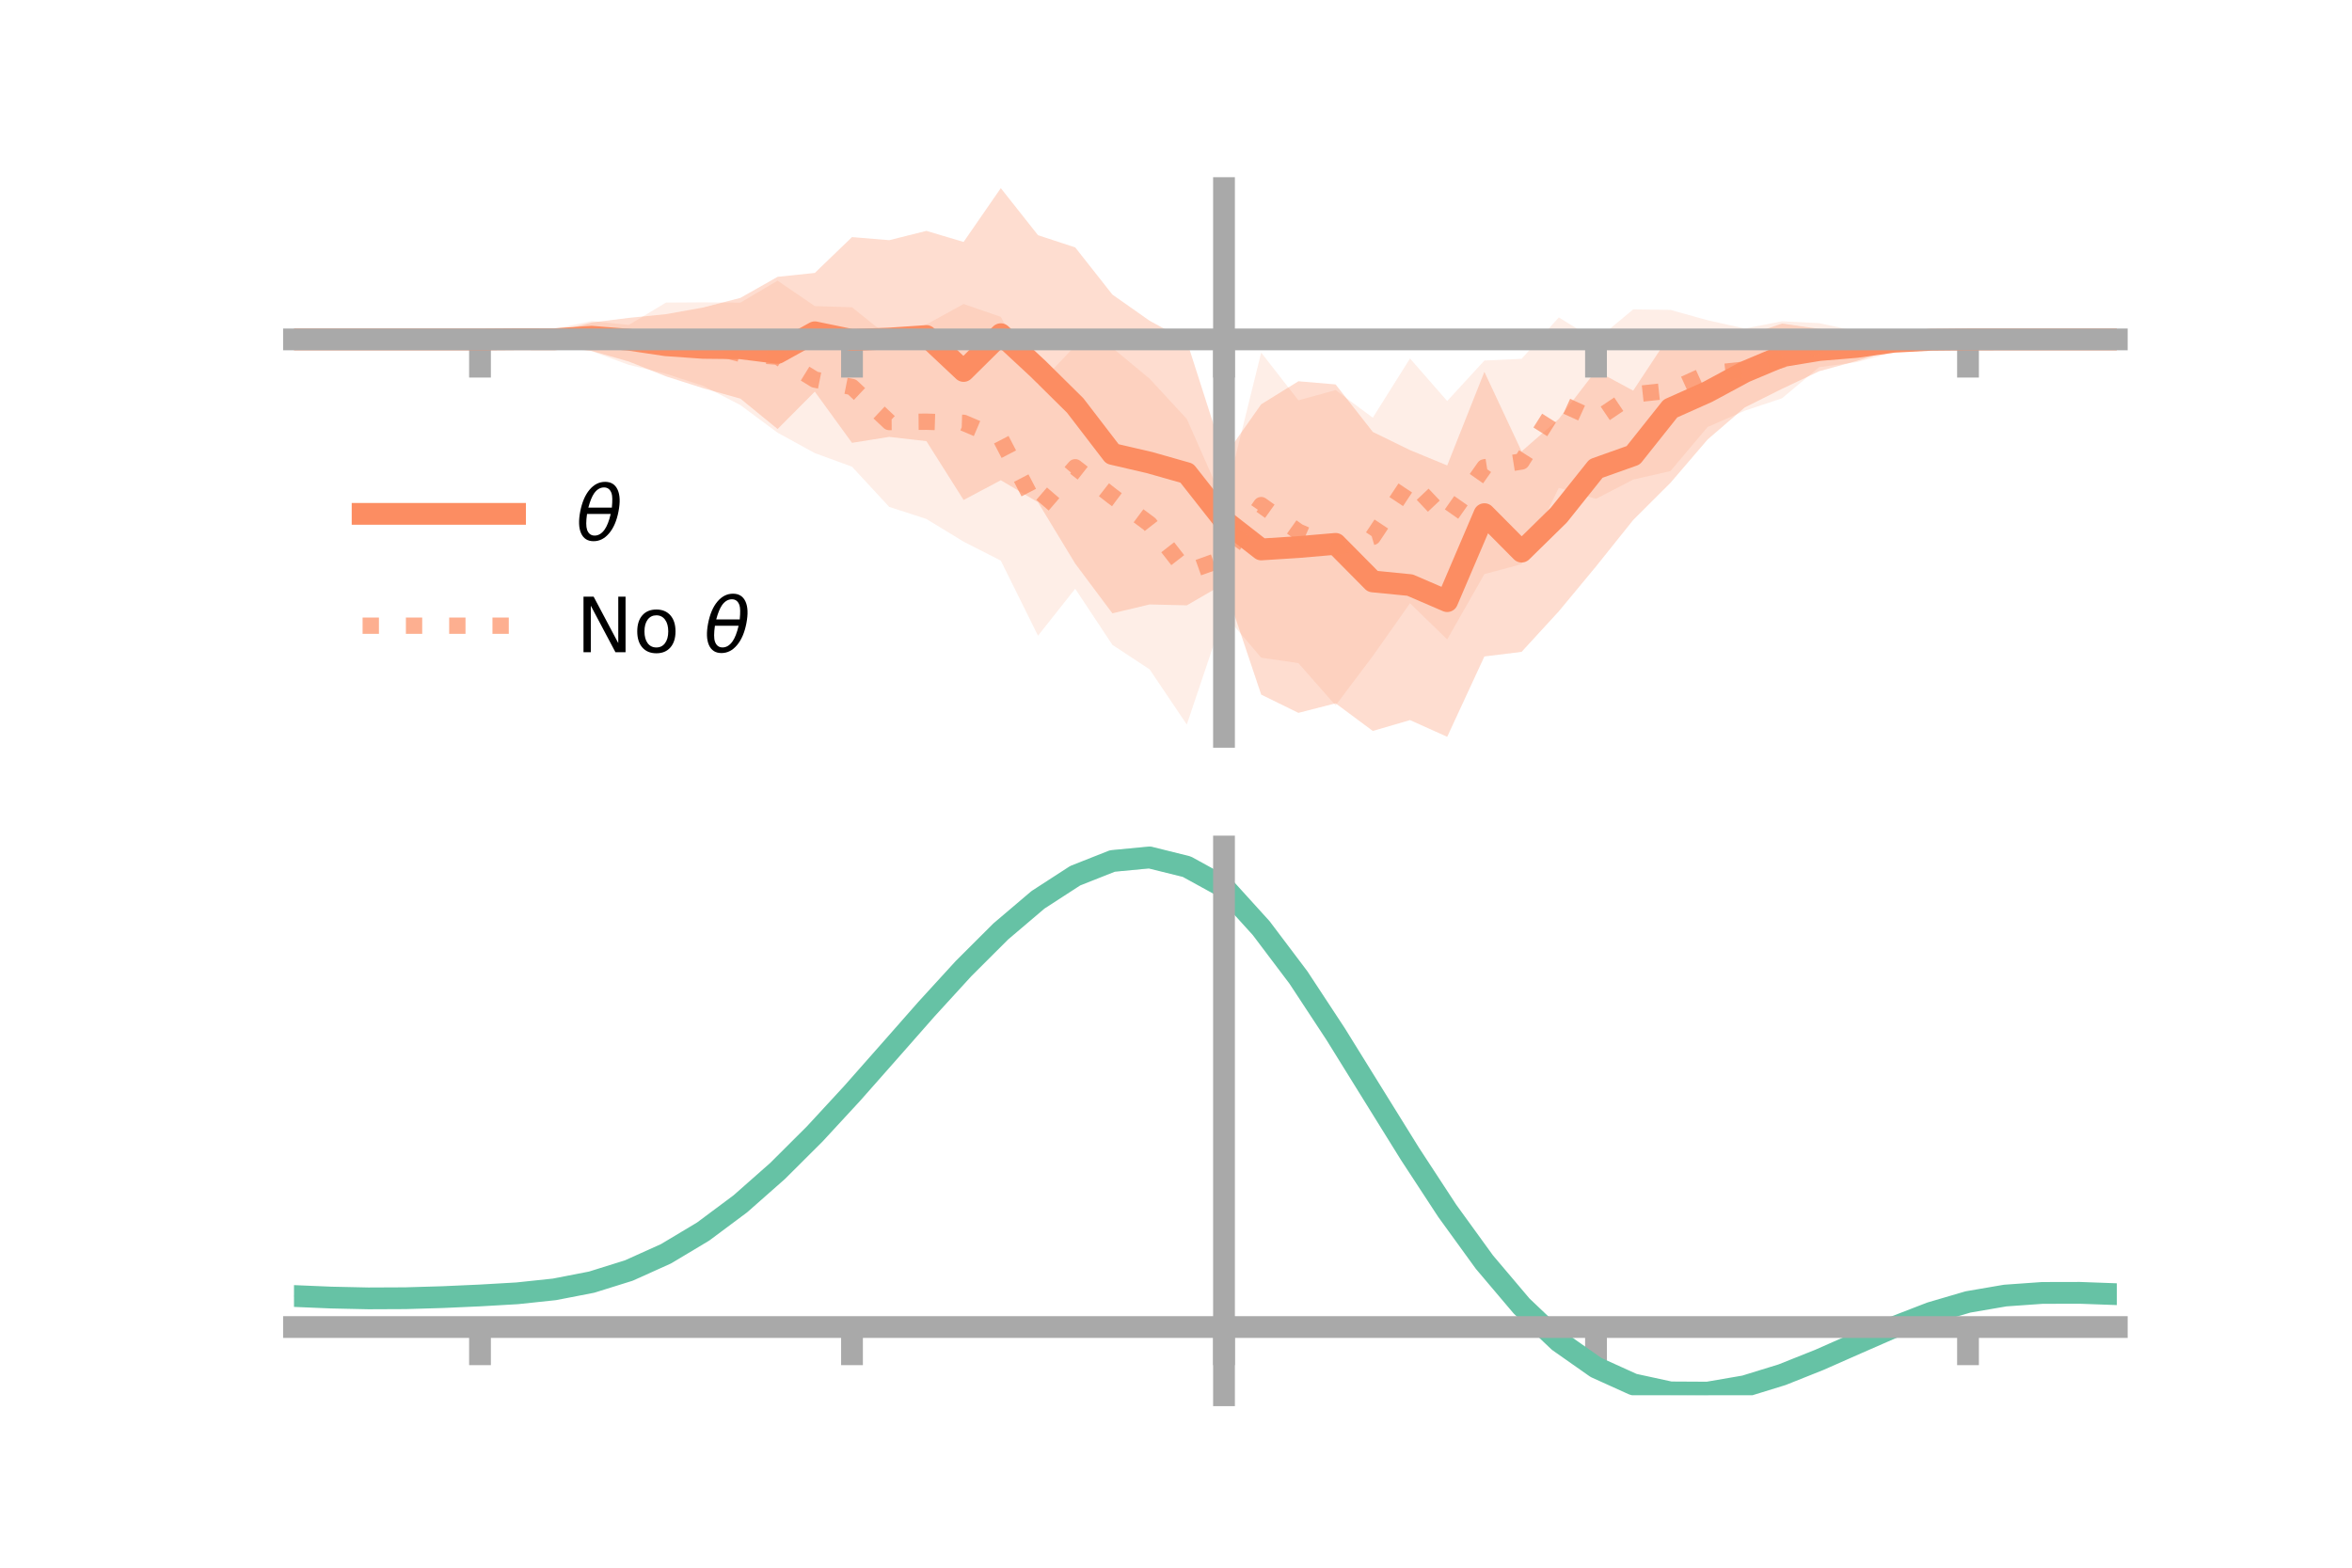 <?xml version="1.0" encoding="utf-8" standalone="no"?>
<!DOCTYPE svg PUBLIC "-//W3C//DTD SVG 1.1//EN"
  "http://www.w3.org/Graphics/SVG/1.1/DTD/svg11.dtd">
<!-- Created with matplotlib (https://matplotlib.org/) -->
<svg height="144pt" version="1.1" viewBox="0 0 216 144" width="216pt" xmlns="http://www.w3.org/2000/svg" xmlns:xlink="http://www.w3.org/1999/xlink">
 <defs>
  <style type="text/css">*{stroke-linecap:butt;stroke-linejoin:round;}</style>
 </defs>
 <g id="figure_1">
  <g id="patch_1">
   <path d="M 0 144 
L 216 144 
L 216 0 
L 0 0 
z
" style="fill:none;"/>
  </g>
  <g id="axes_1">
   <g id="patch_2">
    <path d="M 27 67.68 
L 194.4 67.68 
L 194.4 17.28 
L 27 17.28 
z
" style="fill:none;"/>
   </g>
   <g id="PolyCollection_1">
    <path clip-path="url(#paa8a16e818)" d="M 27 31.178 
L 27 31.178 
L 30.416 31.178 
L 33.833 31.178 
L 37.249 31.178 
L 40.665 31.178 
L 44.082 31.178 
L 47.498 30.794 
L 50.914 30.506 
L 54.331 29.625 
L 57.747 29.199 
L 61.163 28.857 
L 64.58 28.245 
L 67.996 27.363 
L 71.412 25.428 
L 74.829 25.07 
L 78.245 21.778 
L 81.661 22.062 
L 85.078 21.207 
L 88.494 22.224 
L 91.91 17.28 
L 95.327 21.603 
L 98.743 22.725 
L 102.159 27.059 
L 105.576 29.463 
L 108.992 31.321 
L 112.408 41.984 
L 115.824 37.135 
L 119.241 35.021 
L 122.657 35.311 
L 126.073 39.674 
L 129.49 41.343 
L 132.906 42.754 
L 136.322 34.155 
L 139.739 41.461 
L 143.155 38.482 
L 146.571 34.042 
L 149.988 35.881 
L 153.404 30.7 
L 156.82 31.631 
L 160.237 30.889 
L 163.653 29.719 
L 167.069 30.21 
L 170.486 30.578 
L 173.902 30.706 
L 177.318 30.963 
L 180.735 31.176 
L 184.151 31.178 
L 187.567 31.178 
L 190.984 31.178 
L 194.4 31.178 
L 194.4 31.178 
L 194.4 31.178 
L 190.984 31.178 
L 187.567 31.178 
L 184.151 31.178 
L 180.735 31.181 
L 177.318 31.465 
L 173.902 32.083 
L 170.486 33.163 
L 167.069 34.098 
L 163.653 35.717 
L 160.237 37.424 
L 156.82 40.371 
L 153.404 44.356 
L 149.988 47.763 
L 146.571 52.032 
L 143.155 56.153 
L 139.739 59.877 
L 136.322 60.299 
L 132.906 67.68 
L 129.49 66.144 
L 126.073 67.141 
L 122.657 64.603 
L 119.241 65.48 
L 115.824 63.803 
L 112.408 53.625 
L 108.992 55.605 
L 105.576 55.521 
L 102.159 56.337 
L 98.743 51.769 
L 95.327 46.136 
L 91.91 44.112 
L 88.494 45.927 
L 85.078 40.522 
L 81.661 40.13 
L 78.245 40.677 
L 74.829 35.974 
L 71.412 39.408 
L 67.996 36.616 
L 64.58 35.662 
L 61.163 34.57 
L 57.747 33.208 
L 54.331 32.233 
L 50.914 31.812 
L 47.498 31.512 
L 44.082 31.178 
L 40.665 31.178 
L 37.249 31.178 
L 33.833 31.178 
L 30.416 31.178 
L 27 31.178 
z
" style="fill:#fc8d62;fill-opacity:0.3;"/>
   </g>
   <g id="PolyCollection_2">
    <path clip-path="url(#paa8a16e818)" d="M 27 31.178 
L 27 31.178 
L 30.416 31.178 
L 33.833 31.178 
L 37.249 31.178 
L 40.665 31.178 
L 44.082 31.178 
L 47.498 30.882 
L 50.914 30.218 
L 54.331 29.488 
L 57.747 29.848 
L 61.163 27.795 
L 64.58 27.774 
L 67.996 27.8 
L 71.412 25.782 
L 74.829 28.116 
L 78.245 28.224 
L 81.661 30.968 
L 85.078 29.804 
L 88.494 27.925 
L 91.91 29.103 
L 95.327 35.372 
L 98.743 31.763 
L 102.159 31.948 
L 105.576 34.786 
L 108.992 38.48 
L 112.408 46.2 
L 115.824 32.385 
L 119.241 36.771 
L 122.657 35.831 
L 126.073 38.369 
L 129.49 32.928 
L 132.906 36.835 
L 136.322 33.118 
L 139.739 32.958 
L 143.155 29.157 
L 146.571 31.259 
L 149.988 28.419 
L 153.404 28.466 
L 156.82 29.414 
L 160.237 30.177 
L 163.653 29.512 
L 167.069 29.683 
L 170.486 30.417 
L 173.902 30.717 
L 177.318 30.922 
L 180.735 31.178 
L 184.151 31.178 
L 187.567 31.178 
L 190.984 31.178 
L 194.4 31.178 
L 194.4 31.178 
L 194.4 31.178 
L 190.984 31.178 
L 187.567 31.178 
L 184.151 31.178 
L 180.735 31.179 
L 177.318 31.497 
L 173.902 32.363 
L 170.486 33.272 
L 167.069 33.724 
L 163.653 36.584 
L 160.237 37.724 
L 156.82 39.222 
L 153.404 43.272 
L 149.988 44.052 
L 146.571 45.821 
L 143.155 44.814 
L 139.739 51.82 
L 136.322 52.733 
L 132.906 58.736 
L 129.49 55.413 
L 126.073 60.261 
L 122.657 64.798 
L 119.241 60.912 
L 115.824 60.41 
L 112.408 56.4 
L 108.992 66.553 
L 105.576 61.483 
L 102.159 59.233 
L 98.743 54.078 
L 95.327 58.393 
L 91.91 51.495 
L 88.494 49.755 
L 85.078 47.67 
L 81.661 46.561 
L 78.245 42.869 
L 74.829 41.62 
L 71.412 39.747 
L 67.996 37.209 
L 64.58 35.443 
L 61.163 34.334 
L 57.747 33.514 
L 54.331 32.257 
L 50.914 31.796 
L 47.498 31.477 
L 44.082 31.178 
L 40.665 31.178 
L 37.249 31.178 
L 33.833 31.178 
L 30.416 31.178 
L 27 31.178 
z
" style="fill:#fc8d62;fill-opacity:0.15;"/>
   </g>
   <g id="matplotlib.axis_1">
    <g id="xtick_1">
     <g id="line2d_1">
      <defs>
       <path d="M 0 0 
L 0 3.5 
" id="mc5670a1708" style="stroke:#a9a9a9;stroke-width:2;"/>
      </defs>
      <g>
       <use style="fill:#a9a9a9;stroke:#a9a9a9;stroke-width:2;" x="44.082" xlink:href="#mc5670a1708" y="31.178"/>
      </g>
     </g>
    </g>
    <g id="xtick_2">
     <g id="line2d_2">
      <g>
       <use style="fill:#a9a9a9;stroke:#a9a9a9;stroke-width:2;" x="78.245" xlink:href="#mc5670a1708" y="31.178"/>
      </g>
     </g>
    </g>
    <g id="xtick_3">
     <g id="line2d_3">
      <g>
       <use style="fill:#a9a9a9;stroke:#a9a9a9;stroke-width:2;" x="112.408" xlink:href="#mc5670a1708" y="31.178"/>
      </g>
     </g>
    </g>
    <g id="xtick_4">
     <g id="line2d_4">
      <g>
       <use style="fill:#a9a9a9;stroke:#a9a9a9;stroke-width:2;" x="146.571" xlink:href="#mc5670a1708" y="31.178"/>
      </g>
     </g>
    </g>
    <g id="xtick_5">
     <g id="line2d_5">
      <g>
       <use style="fill:#a9a9a9;stroke:#a9a9a9;stroke-width:2;" x="180.735" xlink:href="#mc5670a1708" y="31.178"/>
      </g>
     </g>
    </g>
   </g>
   <g id="matplotlib.axis_2"/>
   <g id="line2d_6">
    <path clip-path="url(#paa8a16e818)" d="M 27 31.178 
L 30.416 31.178 
L 33.833 31.178 
L 37.249 31.178 
L 40.665 31.178 
L 44.082 31.178 
L 47.498 31.153 
L 50.914 31.159 
L 54.331 30.929 
L 57.747 31.204 
L 61.163 31.714 
L 64.58 31.953 
L 67.996 31.989 
L 71.412 32.418 
L 74.829 30.522 
L 78.245 31.227 
L 81.661 31.096 
L 85.078 30.864 
L 88.494 34.075 
L 91.91 30.696 
L 95.327 33.869 
L 98.743 37.247 
L 102.159 41.698 
L 105.576 42.492 
L 108.992 43.463 
L 112.408 47.805 
L 115.824 50.469 
L 119.241 50.251 
L 122.657 49.957 
L 126.073 53.407 
L 129.49 53.744 
L 132.906 55.217 
L 136.322 47.227 
L 139.739 50.669 
L 143.155 47.318 
L 146.571 43.037 
L 149.988 41.822 
L 153.404 37.528 
L 156.82 36.001 
L 160.237 34.157 
L 163.653 32.718 
L 167.069 32.154 
L 170.486 31.87 
L 173.902 31.394 
L 177.318 31.214 
L 180.735 31.179 
L 184.151 31.178 
L 187.567 31.178 
L 190.984 31.178 
L 194.4 31.178 
" style="fill:none;stroke:#fc8d62;stroke-linecap:square;stroke-width:2;"/>
   </g>
   <g id="line2d_7">
    <path clip-path="url(#paa8a16e818)" d="M 27 31.178 
L 30.416 31.178 
L 33.833 31.178 
L 37.249 31.178 
L 40.665 31.178 
L 44.082 31.178 
L 47.498 31.18 
L 50.914 31.007 
L 54.331 30.873 
L 57.747 31.681 
L 61.163 31.064 
L 64.58 31.608 
L 67.996 32.504 
L 71.412 32.764 
L 74.829 34.868 
L 78.245 35.546 
L 81.661 38.764 
L 85.078 38.737 
L 88.494 38.84 
L 91.91 40.299 
L 95.327 46.883 
L 98.743 42.921 
L 102.159 45.591 
L 105.576 48.135 
L 108.992 52.517 
L 112.408 51.3 
L 115.824 46.398 
L 119.241 48.841 
L 122.657 50.314 
L 126.073 49.315 
L 129.49 44.17 
L 132.906 47.785 
L 136.322 42.926 
L 139.739 42.389 
L 143.155 36.985 
L 146.571 38.54 
L 149.988 36.236 
L 153.404 35.869 
L 156.82 34.318 
L 160.237 33.95 
L 163.653 33.048 
L 167.069 31.704 
L 170.486 31.844 
L 173.902 31.54 
L 177.318 31.21 
L 180.735 31.178 
L 184.151 31.178 
L 187.567 31.178 
L 190.984 31.178 
L 194.4 31.178 
" style="fill:none;stroke:#fc8d62;stroke-dasharray:1.5,2.475;stroke-dashoffset:0;stroke-opacity:0.7;stroke-width:1.5;"/>
   </g>
   <g id="patch_3">
    <path d="M 112.408 67.68 
L 112.408 17.28 
" style="fill:none;stroke:#a9a9a9;stroke-linecap:square;stroke-linejoin:miter;stroke-width:2;"/>
   </g>
   <g id="patch_4">
    <path d="M 194.4 67.68 
L 194.4 17.28 
" style="fill:none;"/>
   </g>
   <g id="patch_5">
    <path d="M 27 31.178 
L 194.4 31.178 
" style="fill:none;stroke:#a9a9a9;stroke-linecap:square;stroke-linejoin:miter;stroke-width:2;"/>
   </g>
   <g id="patch_6">
    <path d="M 27 17.28 
L 194.4 17.28 
" style="fill:none;"/>
   </g>
   <g id="legend_1">
    <g id="line2d_8">
     <path d="M 33.3 47.2 
L 47.3 47.2 
" style="fill:none;stroke:#fc8d62;stroke-linecap:square;stroke-width:2;"/>
    </g>
    <g id="line2d_9"/>
    <g id="text_1">
     <!-- $\theta$ -->
     <g transform="translate(52.9 49.65)scale(0.07 -0.07)">
      <defs>
       <path d="M 45.516 34.672 
L 14.453 34.672 
Q 12.359 20.062 14.5 13.875 
Q 17.188 6.25 24.469 6.25 
Q 31.781 6.25 37.359 13.922 
Q 42.234 20.656 45.516 34.672 
z
M 47.016 42.969 
Q 48.344 56.844 46.625 61.719 
Q 43.953 69.438 36.766 69.438 
Q 29.297 69.438 23.828 61.812 
Q 19.531 55.672 16.156 42.969 
z
M 38.188 76.766 
Q 49.906 76.766 54.594 66.406 
Q 59.281 56.109 55.719 37.844 
Q 52.203 19.625 43.453 9.281 
Q 34.766 -1.125 23.047 -1.125 
Q 11.281 -1.125 6.641 9.281 
Q 2 19.625 5.516 37.844 
Q 9.078 56.109 17.719 66.406 
Q 26.422 76.766 38.188 76.766 
z
" id="DejaVuSans-Oblique-952"/>
      </defs>
      <use transform="translate(0 0.234)" xlink:href="#DejaVuSans-Oblique-952"/>
     </g>
    </g>
    <g id="line2d_10">
     <path d="M 33.3 57.474 
L 47.3 57.474 
" style="fill:none;stroke:#fc8d62;stroke-dasharray:1.5,2.475;stroke-dashoffset:0;stroke-opacity:0.7;stroke-width:1.5;"/>
    </g>
    <g id="line2d_11"/>
    <g id="text_2">
     <!-- No $\theta$ -->
     <g transform="translate(52.9 59.924)scale(0.07 -0.07)">
      <defs>
       <path d="M 9.812 72.906 
L 23.094 72.906 
L 55.422 11.922 
L 55.422 72.906 
L 64.984 72.906 
L 64.984 0 
L 51.703 0 
L 19.391 60.984 
L 19.391 0 
L 9.812 0 
z
" id="DejaVuSans-78"/>
       <path d="M 30.609 48.391 
Q 23.391 48.391 19.188 42.75 
Q 14.984 37.109 14.984 27.297 
Q 14.984 17.484 19.156 11.844 
Q 23.344 6.203 30.609 6.203 
Q 37.797 6.203 41.984 11.859 
Q 46.188 17.531 46.188 27.297 
Q 46.188 37.016 41.984 42.703 
Q 37.797 48.391 30.609 48.391 
z
M 30.609 56 
Q 42.328 56 49.016 48.375 
Q 55.719 40.766 55.719 27.297 
Q 55.719 13.875 49.016 6.219 
Q 42.328 -1.422 30.609 -1.422 
Q 18.844 -1.422 12.172 6.219 
Q 5.516 13.875 5.516 27.297 
Q 5.516 40.766 12.172 48.375 
Q 18.844 56 30.609 56 
z
" id="DejaVuSans-111"/>
       <path id="DejaVuSans-32"/>
      </defs>
      <use transform="translate(0 0.234)" xlink:href="#DejaVuSans-78"/>
      <use transform="translate(74.805 0.234)" xlink:href="#DejaVuSans-111"/>
      <use transform="translate(135.986 0.234)" xlink:href="#DejaVuSans-32"/>
      <use transform="translate(167.773 0.234)" xlink:href="#DejaVuSans-Oblique-952"/>
     </g>
    </g>
   </g>
  </g>
  <g id="axes_2">
   <g id="patch_7">
    <path d="M 27 128.16 
L 194.4 128.16 
L 194.4 77.76 
L 27 77.76 
z
" style="fill:none;"/>
   </g>
   <g id="PolyCollection_3">
    <path clip-path="url(#p4e942fcc19)" d="M 27 119.098 
L 27 118.992 
L 30.416 119.143 
L 33.833 119.219 
L 37.249 119.199 
L 40.665 119.089 
L 44.082 118.923 
L 47.498 118.715 
L 50.914 118.341 
L 54.331 117.664 
L 57.747 116.578 
L 61.163 115.008 
L 64.58 112.919 
L 67.996 110.313 
L 71.412 107.228 
L 74.829 103.738 
L 78.245 99.947 
L 81.661 95.987 
L 85.078 92.01 
L 88.494 88.188 
L 91.91 84.7 
L 95.327 81.734 
L 98.743 79.472 
L 102.159 78.092 
L 105.576 77.76 
L 108.992 78.625 
L 112.408 80.54 
L 115.824 84.367 
L 119.241 88.973 
L 122.657 94.259 
L 126.073 99.867 
L 129.49 105.473 
L 132.906 110.792 
L 136.322 115.594 
L 139.739 119.698 
L 143.155 122.985 
L 146.571 125.395 
L 149.988 126.935 
L 153.404 127.664 
L 156.82 127.676 
L 160.237 127.092 
L 163.653 126.053 
L 167.069 124.715 
L 170.486 123.236 
L 173.902 121.774 
L 177.318 120.48 
L 180.735 119.497 
L 184.151 118.921 
L 187.567 118.685 
L 190.984 118.683 
L 194.4 118.815 
L 194.4 118.94 
L 194.4 118.94 
L 190.984 118.825 
L 187.567 118.839 
L 184.151 119.088 
L 180.735 119.683 
L 177.318 120.703 
L 173.902 122.052 
L 170.486 123.578 
L 167.069 125.117 
L 163.653 126.503 
L 160.237 127.57 
L 156.82 128.16 
L 153.404 128.134 
L 149.988 127.38 
L 146.571 125.824 
L 143.155 123.437 
L 139.739 120.232 
L 136.322 116.264 
L 132.906 111.638 
L 129.49 106.514 
L 126.073 101.111 
L 122.657 95.7 
L 119.241 90.594 
L 115.824 86.142 
L 112.408 82.433 
L 108.992 80.595 
L 105.576 79.762 
L 102.159 80.081 
L 98.743 81.404 
L 95.327 83.571 
L 91.91 86.409 
L 88.494 89.74 
L 85.078 93.388 
L 81.661 97.179 
L 78.245 100.952 
L 74.829 104.563 
L 71.412 107.889 
L 67.996 110.831 
L 64.58 113.321 
L 61.163 115.323 
L 57.747 116.832 
L 54.331 117.879 
L 50.914 118.528 
L 47.498 118.879 
L 44.082 119.064 
L 40.665 119.206 
L 37.249 119.294 
L 33.833 119.305 
L 30.416 119.233 
L 27 119.098 
z
" style="fill:#66c2a5;fill-opacity:0.3;"/>
   </g>
   <g id="matplotlib.axis_3">
    <g id="xtick_6">
     <g id="line2d_12">
      <g>
       <use style="fill:#a9a9a9;stroke:#a9a9a9;stroke-width:2;" x="44.082" xlink:href="#mc5670a1708" y="121.895"/>
      </g>
     </g>
    </g>
    <g id="xtick_7">
     <g id="line2d_13">
      <g>
       <use style="fill:#a9a9a9;stroke:#a9a9a9;stroke-width:2;" x="78.245" xlink:href="#mc5670a1708" y="121.895"/>
      </g>
     </g>
    </g>
    <g id="xtick_8">
     <g id="line2d_14">
      <g>
       <use style="fill:#a9a9a9;stroke:#a9a9a9;stroke-width:2;" x="112.408" xlink:href="#mc5670a1708" y="121.895"/>
      </g>
     </g>
    </g>
    <g id="xtick_9">
     <g id="line2d_15">
      <g>
       <use style="fill:#a9a9a9;stroke:#a9a9a9;stroke-width:2;" x="146.571" xlink:href="#mc5670a1708" y="121.895"/>
      </g>
     </g>
    </g>
    <g id="xtick_10">
     <g id="line2d_16">
      <g>
       <use style="fill:#a9a9a9;stroke:#a9a9a9;stroke-width:2;" x="180.735" xlink:href="#mc5670a1708" y="121.895"/>
      </g>
     </g>
    </g>
   </g>
   <g id="matplotlib.axis_4"/>
   <g id="line2d_17">
    <path clip-path="url(#p4e942fcc19)" d="M 27 119.045 
L 30.416 119.188 
L 33.833 119.262 
L 37.249 119.247 
L 40.665 119.147 
L 44.082 118.994 
L 47.498 118.797 
L 50.914 118.435 
L 54.331 117.772 
L 57.747 116.705 
L 61.163 115.166 
L 64.58 113.12 
L 67.996 110.572 
L 71.412 107.558 
L 74.829 104.151 
L 78.245 100.45 
L 81.661 96.583 
L 85.078 92.699 
L 88.494 88.964 
L 91.91 85.555 
L 95.327 82.652 
L 98.743 80.438 
L 102.159 79.086 
L 105.576 78.761 
L 108.992 79.61 
L 112.408 81.487 
L 115.824 85.254 
L 119.241 89.783 
L 122.657 94.979 
L 126.073 100.489 
L 129.49 105.993 
L 132.906 111.215 
L 136.322 115.929 
L 139.739 119.965 
L 143.155 123.211 
L 146.571 125.61 
L 149.988 127.158 
L 153.404 127.899 
L 156.82 127.918 
L 160.237 127.331 
L 163.653 126.278 
L 167.069 124.916 
L 170.486 123.407 
L 173.902 121.913 
L 177.318 120.592 
L 180.735 119.59 
L 184.151 119.004 
L 187.567 118.762 
L 190.984 118.754 
L 194.4 118.878 
" style="fill:none;stroke:#66c2a5;stroke-linecap:square;stroke-width:2;"/>
   </g>
   <g id="patch_8">
    <path d="M 112.408 128.16 
L 112.408 77.76 
" style="fill:none;stroke:#a9a9a9;stroke-linecap:square;stroke-linejoin:miter;stroke-width:2;"/>
   </g>
   <g id="patch_9">
    <path d="M 194.4 128.16 
L 194.4 77.76 
" style="fill:none;"/>
   </g>
   <g id="patch_10">
    <path d="M 27 121.895 
L 194.4 121.895 
" style="fill:none;stroke:#a9a9a9;stroke-linecap:square;stroke-linejoin:miter;stroke-width:2;"/>
   </g>
   <g id="patch_11">
    <path d="M 27 77.76 
L 194.4 77.76 
" style="fill:none;"/>
   </g>
  </g>
 </g>
 <defs>
  <clipPath id="paa8a16e818">
   <rect height="50.4" width="167.4" x="27" y="17.28"/>
  </clipPath>
  <clipPath id="p4e942fcc19">
   <rect height="50.4" width="167.4" x="27" y="77.76"/>
  </clipPath>
 </defs>
</svg>
